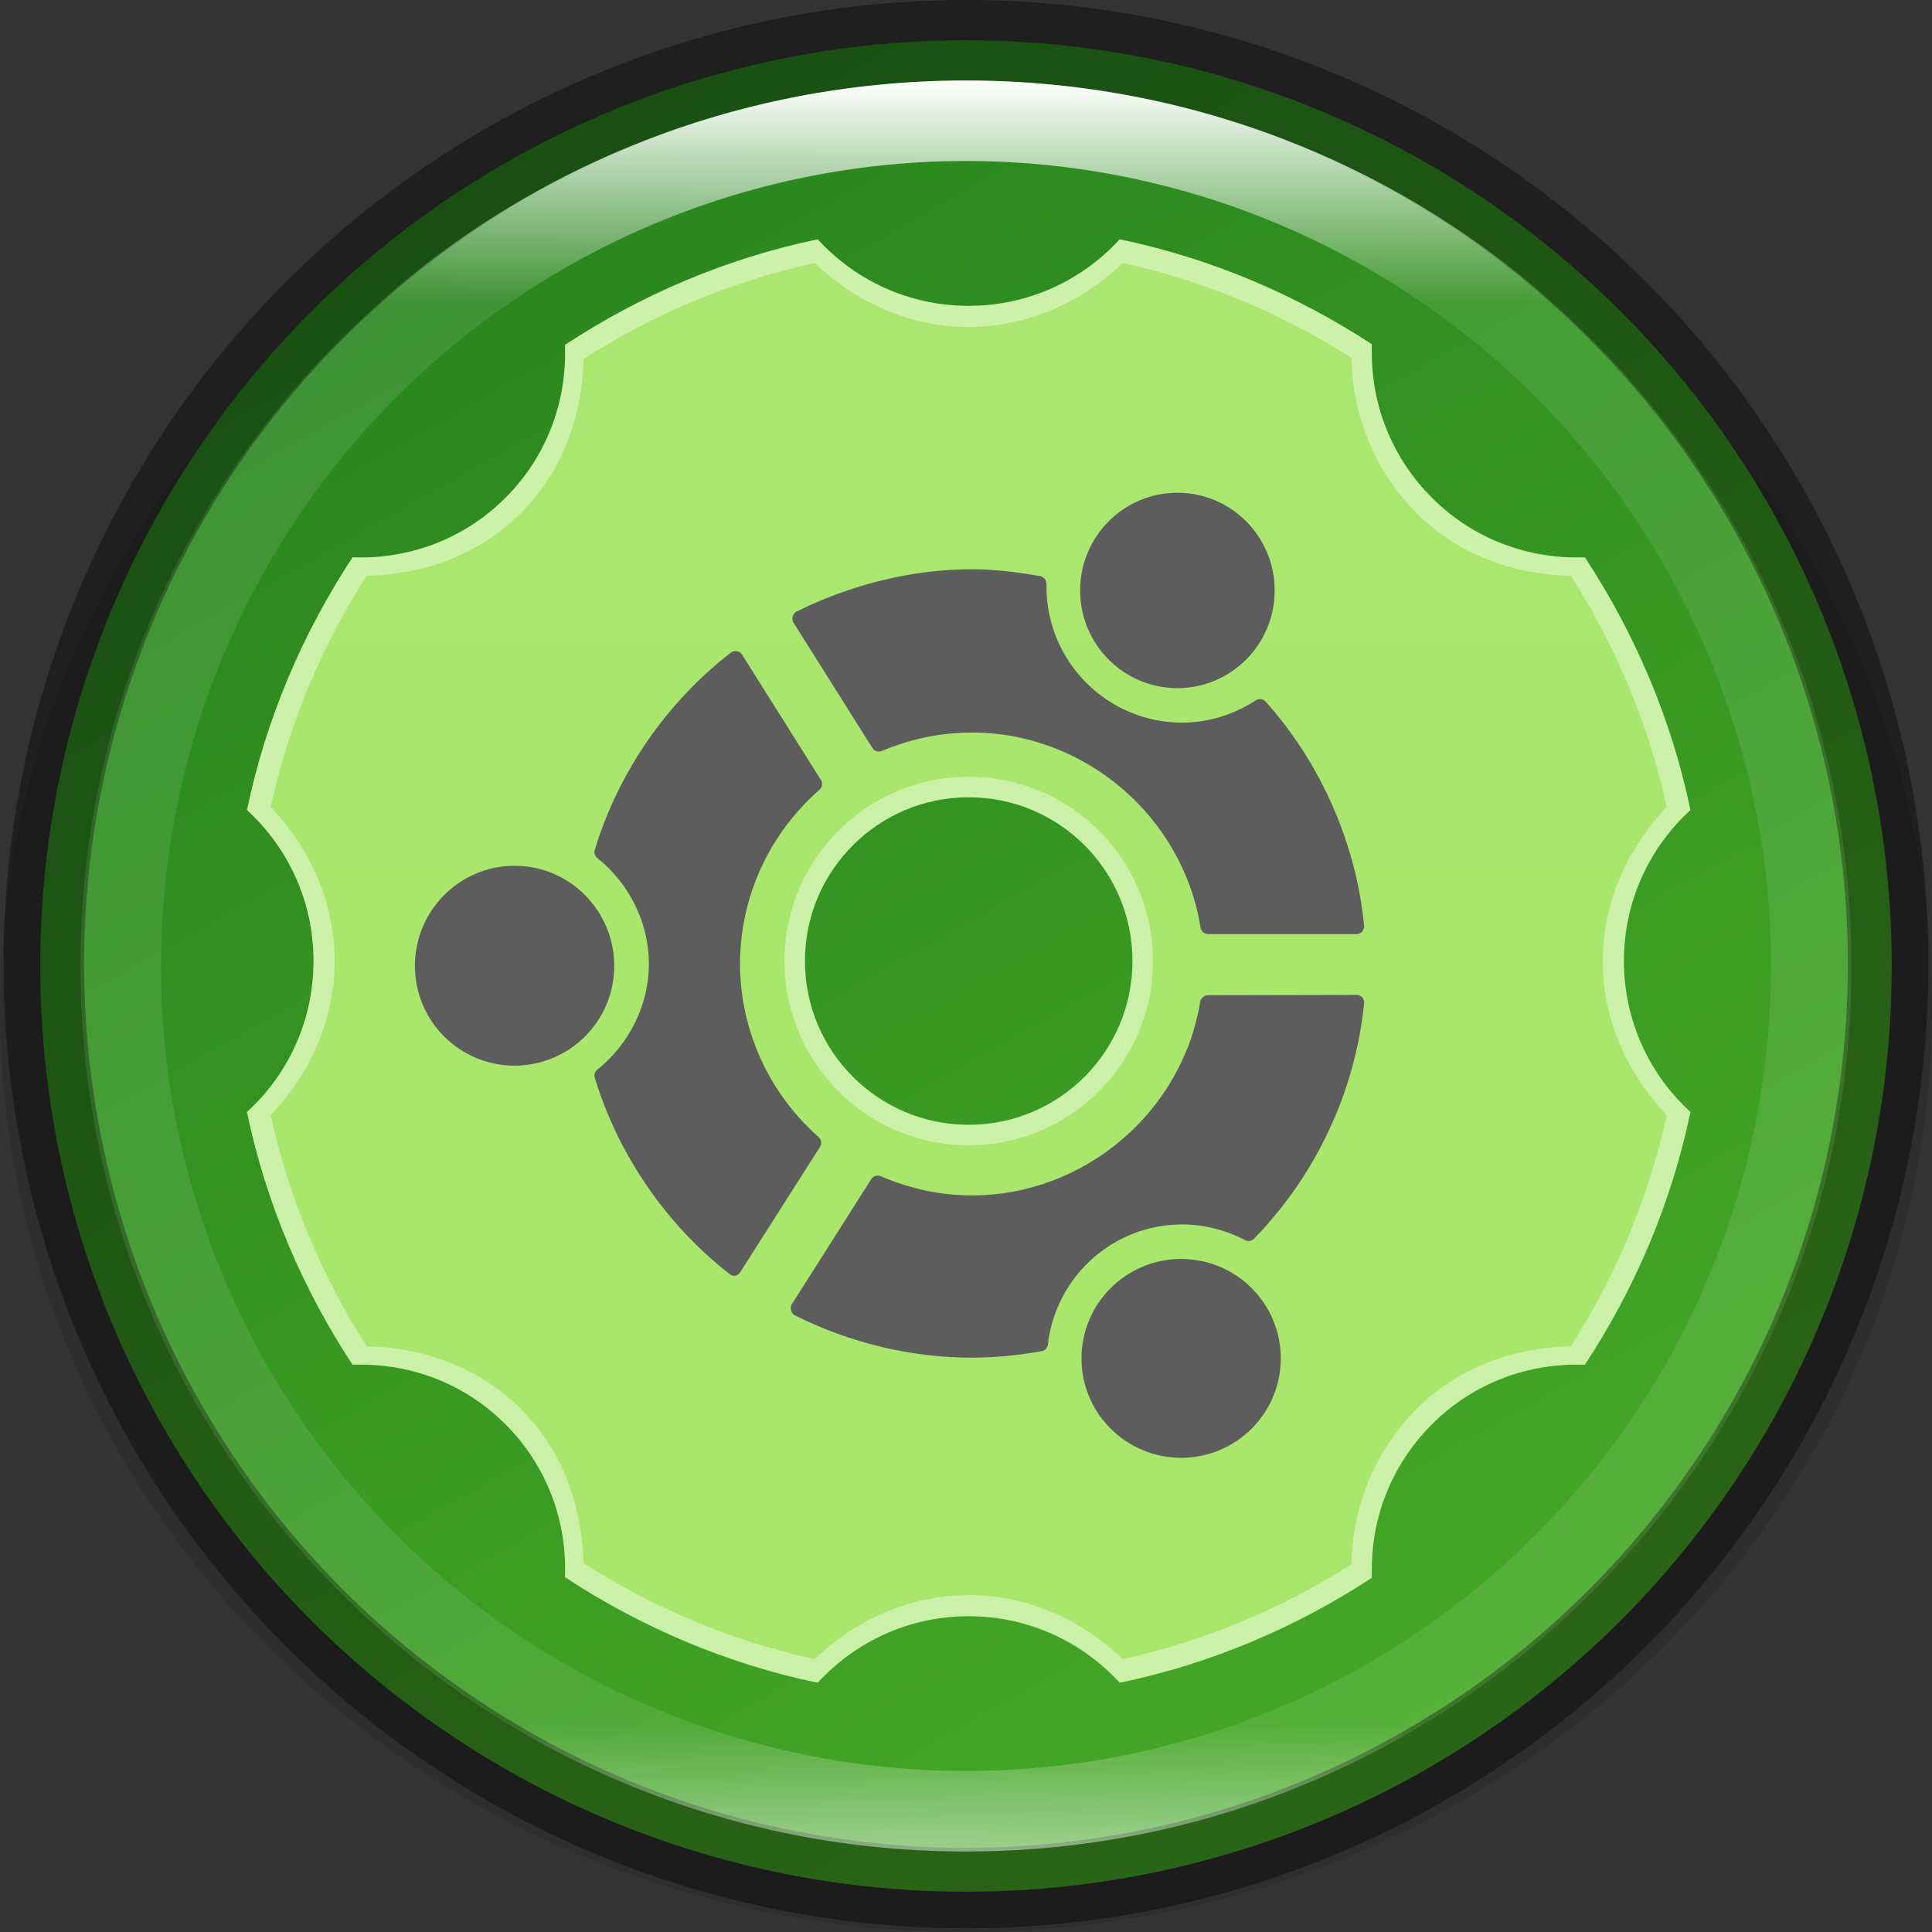 <svg width="24" height="24" version="1" xmlns="http://www.w3.org/2000/svg" xmlns:xlink="http://www.w3.org/1999/xlink">
 <rect width="100%" height="100%" fill="#333333" stroke="none"/>
 <defs>
  <linearGradient id="linearGradient8588-0-1" x1="13.735" x2="38.1" y1="249.69" y2="292.77" gradientTransform="matrix(.483 0 0 .483 -.011 -119.42)" gradientUnits="userSpaceOnUse">
   <stop stop-color="#28851e" offset="0"/>
   <stop stop-color="#46a926" offset="1"/>
  </linearGradient>
  <linearGradient id="linearGradient1053" x1="12.75" x2="83.25" y1="48" y2="48" gradientTransform="matrix(0 -15.464 15.464 0 -2422.9 318.73)" gradientUnits="userSpaceOnUse">
   <stop stop-color="#a8e66c" offset="0"/>
   <stop stop-color="#dbfabd" offset="1"/>
  </linearGradient>
  <linearGradient id="linearGradient8590-3-3" x1="96" x2="96" y1="4" y2="188" gradientTransform="matrix(.12 0 0 .12 .522 .522)" gradientUnits="userSpaceOnUse">
   <stop stop-color="#fff" offset="0"/>
   <stop stop-color="#fff" stop-opacity=".098" offset=".125"/>
   <stop stop-color="#fff" stop-opacity=".098" offset=".925"/>
   <stop stop-color="#fff" stop-opacity=".498" offset="1"/>
  </linearGradient>
 </defs>
 <ellipse transform="scale(-1)" cx="-12" cy="-12.523" rx="12" ry="11.477" enable-background="new" opacity=".1"/>
 <ellipse cx="12" cy="12" rx="11.5" ry="11.5" enable-background="new" fill="url(#linearGradient8588-0-1)"/>
 <g transform="matrix(.128 0 0 .128 20.774 -4.073)" enable-background="new" stroke-width="28.858">
  <path d="m-82.938 55.047c-8.9 1.854-17.177 5.419-24.527 10.245 0.214 5.356-1.691 10.757-5.775 14.84-4.083 4.083-9.485 5.989-14.84 5.775-4.826 7.35-8.391 15.627-10.245 24.527 3.97 3.633 6.458 8.848 6.458 14.654 0 5.806-2.487 11.021-6.458 14.654 1.855 8.9 5.419 17.177 10.245 24.527 5.356-0.214 10.757 1.691 14.84 5.775 4.083 4.083 5.989 9.485 5.775 14.84 7.35 4.826 15.627 8.391 24.527 10.245 3.633-3.97 8.848-6.458 14.654-6.458 5.806 0 11.021 2.487 14.654 6.458 8.871-1.848 17.132-5.381 24.465-10.183-0.013-0.287 0-0.583 0-0.869 0-5.085 1.957-10.153 5.837-14.033 4.083-4.083 9.485-5.989 14.84-5.775 4.826-7.35 8.391-15.627 10.245-24.527-3.97-3.633-6.458-8.848-6.458-14.654 0-5.806 2.487-11.021 6.458-14.654-1.855-8.9-5.419-17.177-10.245-24.527-5.356 0.214-10.757-1.691-14.84-5.775-3.88-3.88-5.837-8.948-5.837-14.033 0-0.287-0.013-0.583 0-0.869-7.333-4.802-15.594-8.335-24.465-10.183-3.633 3.97-8.848 6.458-14.654 6.458-5.806 0-11.021-2.487-14.654-6.458zm14.654 54.146c8.779 0 15.896 7.117 15.896 15.896 0 8.779-7.117 15.896-15.896 15.896-8.779 0-15.896-7.117-15.896-15.896 0-8.779 7.117-15.896 15.896-15.896z" fill="url(#linearGradient1053)"/>
  <path d="m-48.03 79.641c-5.216 0-9.44 4.247-9.44 9.482 0 5.235 4.224 9.482 9.44 9.482 5.216 0 9.44-4.247 9.44-9.482 0-5.235-4.224-9.482-9.44-9.482zm-19.935 7.426c-5.822 7.42e-4 -11.724 1.476-17.031 4.111-0.189 0.094-0.306 0.261-0.363 0.464-0.057 0.204-0.046 0.418 0.066 0.597l7.657 12.167c0.194 0.309 0.588 0.44 0.924 0.298 2.834-1.204 5.775-1.79 8.746-1.79 10.93 0 20.466 8.136 22.18 18.93 0.057 0.363 0.361 0.63 0.726 0.63h14.39c0.21 0 0.42-0.076 0.561-0.232 0.141-0.156 0.218-0.353 0.198-0.564-0.776-8.009-4.185-15.764-9.572-21.782-0.243-0.273-0.65-0.299-0.957-0.099-2.172 1.409-4.636 2.155-7.129 2.155-7.272 0-13.169-5.935-13.169-13.195 7.57e-4 -0.004 0-0.253 0-0.265 0-0.362-0.27-0.701-0.627-0.763-2.274-0.396-4.481-0.663-6.601-0.663zm-23.104 7.957c-0.1 0.022-0.215 0.067-0.297 0.133-6.242 4.829-10.923 11.62-13.202 19.129-0.089 0.294-0.01 0.605 0.231 0.796 3.137 2.496 5.017 6.337 5.017 10.278 0 3.94-1.879 7.782-5.017 10.277-0.239 0.19-0.32 0.502-0.231 0.796 2.261 7.446 6.905 14.211 13.07 19.03 0.165 0.13 0.354 0.202 0.561 0.166 0.206-0.037 0.383-0.188 0.495-0.365l7.723-12.134c0.197-0.31 0.143-0.718-0.132-0.961-4.838-4.276-7.624-10.408-7.624-16.809 0-6.449 2.801-12.597 7.69-16.875 0.276-0.242 0.361-0.65 0.165-0.961l-7.657-12.168c-0.112-0.177-0.289-0.295-0.495-0.331-0.103-0.015-0.197-0.022-0.297 0zm-21.289 20.82c-5.338 0-9.671 4.356-9.671 9.714 0 5.358 4.332 9.681 9.671 9.681 5.338 0 9.671-4.322 9.671-9.681 0-5.358-4.332-9.714-9.671-9.714zm81.689 12.532-14.39 0.03c-0.363 7.5e-4 -0.701 0.27-0.759 0.63-1.737 10.714-11.247 18.798-22.147 18.798-3.006 0-5.98-0.623-8.845-1.857-0.335-0.143-0.727-0.045-0.924 0.265l-7.723 12.167c-0.113 0.178-0.122 0.393-0.066 0.597 0.056 0.204 0.175 0.37 0.363 0.464 5.349 2.69 11.307 4.111 17.196 4.111 2.184 0 4.464-0.219 6.766-0.63 0.323-0.06 0.556-0.303 0.594-0.63 0.767-6.654 6.37-11.67 13.037-11.67 2.067 0 4.194 0.524 6.106 1.525 0.291 0.152 0.628 0.103 0.858-0.133 6.028-6.175 9.839-14.316 10.694-22.876 0.021-0.21-0.056-0.406-0.198-0.564-0.142-0.157-0.351-0.233-0.561-0.232zm-16.998 25.627c-5.338 0-9.671 4.317-9.671 9.648 0 5.331 4.332 9.648 9.671 9.648 5.338 0 9.671-4.317 9.671-9.648 0-5.331-4.332-9.648-9.671-9.648z" fill="#5d5d5d"/>
  <path d="m-82.938 55.047c-8.9 1.854-17.177 5.419-24.527 10.245 0.214 5.356-1.691 10.757-5.775 14.84-4.083 4.083-9.485 5.989-14.84 5.775-4.826 7.35-8.391 15.627-10.245 24.527 3.97 3.633 6.458 8.848 6.458 14.654 0 5.806-2.487 11.021-6.458 14.654 1.855 8.9 5.419 17.177 10.245 24.527 5.356-0.214 10.757 1.691 14.84 5.775 4.083 4.083 5.989 9.485 5.775 14.84 7.35 4.826 15.627 8.391 24.527 10.245 3.633-3.97 8.848-6.458 14.654-6.458 5.806 0 11.021 2.487 14.654 6.458 8.871-1.848 17.132-5.381 24.465-10.183-0.013-0.287 0-0.583 0-0.869 0-5.085 1.957-10.153 5.837-14.033 4.083-4.083 9.485-5.989 14.84-5.775 4.826-7.35 8.391-15.627 10.245-24.527-3.97-3.633-6.458-8.848-6.458-14.654 0-5.806 2.487-11.021 6.458-14.654-1.855-8.9-5.419-17.177-10.245-24.527-5.356 0.214-10.757-1.691-14.84-5.775-3.88-3.88-5.837-8.948-5.837-14.033 0-0.287-0.013-0.583 0-0.869-7.333-4.802-15.594-8.335-24.465-10.183-3.633 3.97-8.848 6.458-14.654 6.458-5.806 0-11.021-2.487-14.654-6.458zm-0.31 2.297c3.931 3.73 9.127 6.209 14.965 6.209 5.837 0 11.034-2.48 14.965-6.209 7.989 1.763 15.463 4.928 22.167 9.19 0.11 5.467 2.175 10.93 6.334 15.089 4.13 4.13 9.547 5.947 14.965 6.085 4.339 6.766 7.53 14.337 9.314 22.416-3.73 3.931-6.209 9.127-6.209 14.965 0 5.837 2.48 11.034 6.209 14.965-1.784 8.079-4.975 15.65-9.314 22.416-5.417 0.138-10.835 1.956-14.965 6.085-4.159 4.159-6.223 9.622-6.334 15.089-6.705 4.262-14.179 7.427-22.167 9.19-3.931-3.73-9.127-6.209-14.965-6.209-5.837 0-11.034 2.48-14.965 6.209-8.079-1.784-15.65-4.975-22.416-9.314-0.139-5.417-1.956-10.835-6.085-14.965-4.13-4.13-9.547-5.947-14.965-6.085-4.339-6.766-7.53-14.337-9.314-22.416 3.73-3.931 6.209-9.127 6.209-14.965 0-5.837-2.48-11.034-6.209-14.965 1.784-8.079 4.975-15.65 9.314-22.416 5.417-0.138 10.835-1.956 14.965-6.085 4.13-4.13 5.947-9.547 6.085-14.965 6.766-4.339 14.337-7.53 22.416-9.314zm14.965 49.861c-9.877 0-17.883 8.007-17.883 17.883 0 9.877 8.007 17.883 17.883 17.883 9.877 0 17.883-8.007 17.883-17.883 0-9.877-8.007-17.883-17.883-17.883zm0 1.987c8.779 0 15.896 7.117 15.896 15.896 0 8.779-7.117 15.896-15.896 15.896-8.779 0-15.896-7.117-15.896-15.896 0-8.779 7.117-15.896 15.896-15.896z" fill="#fff" opacity=".4"/>
 </g>
 <ellipse cx="12" cy="11.977" rx="11.455" ry="11.477" enable-background="new" fill="none" opacity=".4" stroke="#000" stroke-dashoffset="6.6" stroke-linejoin="round"/>
 <path d="m12 1c-6.075 0-11 4.925-11 11 0 6.075 4.925 11 11 11s11-4.925 11-11c0-6.075-4.925-11-11-11zm0 1a10 10 0 0 1 10 10 10 10 0 0 1-10 10 10 10 0 0 1-10-10 10 10 0 0 1 10-10z" enable-background="new" fill="url(#linearGradient8590-3-3)"/>
</svg>
